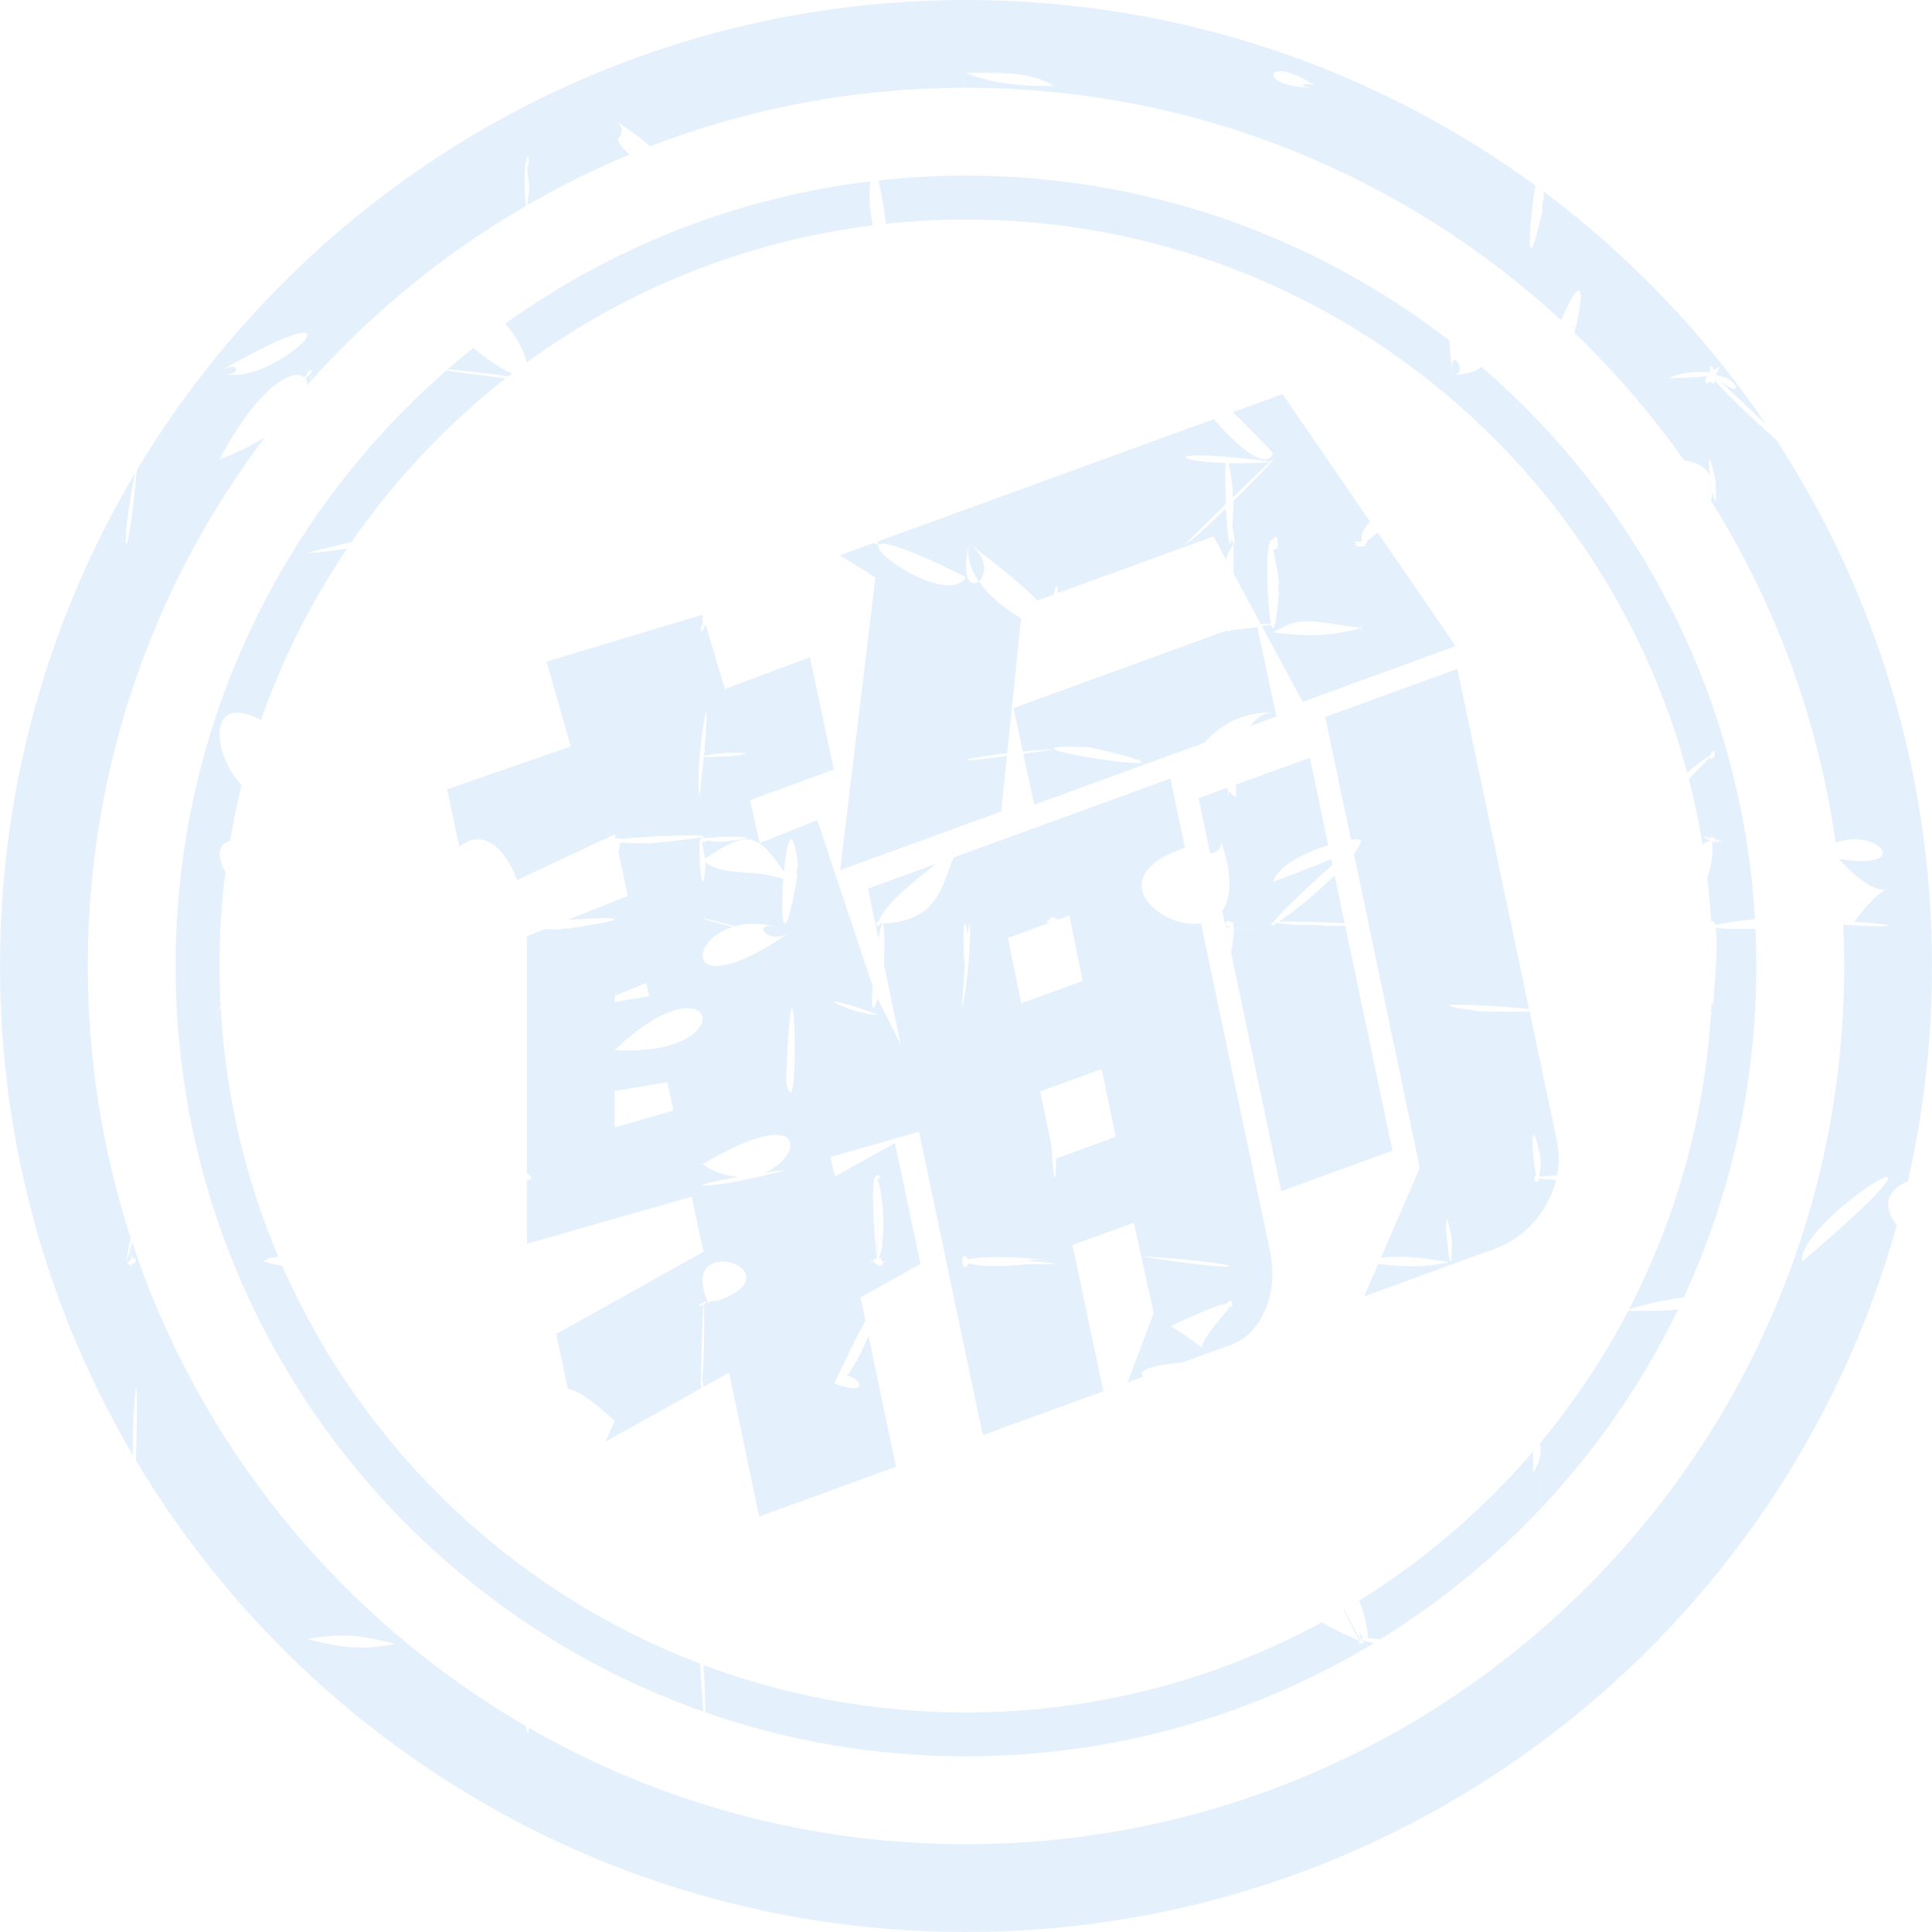 <?xml version="1.0" encoding="UTF-8"?>
<svg width="100%" height="100%" viewBox="0 0 60 60" version="1.1" xmlns="http://www.w3.org/2000/svg" xmlns:xlink="http://www.w3.org/1999/xlink">
    <title>9E6B2112-A2BF-4EE0-B437-F95779FC2931</title>
    <g id="Page-1" stroke="none" stroke-width="1" fill="none" fill-rule="evenodd" opacity="0.15">
        <g id="UiKit_Icons" transform="translate(-255, -3076)" fill="#4C9EEA">
            <g id="Group" transform="translate(255, 3076)">
                <path d="M30,0 C36.611,0 42.723,2.139 47.682,5.762 C47.657,5.91 47.633,6.072 47.612,6.238 L47.583,6.468 C47.576,6.532 47.569,6.595 47.563,6.657 L47.545,6.841 C47.462,7.742 47.499,8.327 47.893,6.596 L47.922,6.46 L47.908,6.509 C47.857,6.654 47.926,6.049 47.94,6.223 L47.943,6.284 L47.942,6.3 L47.945,6.157 C47.946,6.084 47.946,6.015 47.946,5.95 C50.629,7.963 52.965,10.408 54.848,13.184 C54.485,12.837 54.015,12.392 53.42,11.834 L53.274,11.698 L53.319,11.738 C54.18,12.496 54.057,11.764 53.308,11.654 L53.234,11.645 L53.293,11.652 C53.3,11.642 53.305,11.633 53.307,11.625 L53.309,11.602 C53.342,11.542 53.375,11.47 53.407,11.387 L53.403,11.394 L53.403,11.393 L53.404,11.392 L53.404,11.391 C53.376,11.402 53.347,11.417 53.32,11.433 L53.243,11.48 L53.23,11.488 C53.175,11.372 53.139,11.353 53.119,11.386 C53.105,11.37 53.101,11.388 53.105,11.425 C53.1,11.447 53.097,11.476 53.096,11.508 L53.096,11.552 C53.086,11.557 53.078,11.562 53.074,11.568 C52.848,11.527 52.308,11.536 51.886,11.709 L51.818,11.739 C52.457,11.739 52.832,11.712 53.022,11.678 C52.888,11.859 52.979,11.977 53.134,11.841 C53.157,11.922 53.189,11.952 53.22,11.853 C53.25,11.926 53.269,11.938 53.255,11.802 C53.424,12.03 53.869,12.472 54.348,12.919 L54.627,13.179 C54.674,13.221 54.721,13.264 54.767,13.306 L54.904,13.43 L55.038,13.55 C55.081,13.588 55.123,13.626 55.165,13.662 C58.223,18.363 60,23.974 60,30 C60,32.3 59.741,34.539 59.251,36.69 C58.694,36.907 58.38,37.376 58.905,38.053 C55.388,50.711 43.779,60 30,60 C19.044,60 9.459,54.127 4.223,45.357 C4.243,44.631 4.252,44.114 4.254,43.76 L4.254,43.547 C4.249,42.694 4.184,43.234 4.148,43.976 L4.141,44.143 C4.126,44.514 4.119,44.911 4.131,45.199 C1.505,40.741 0,35.547 0,30 C0,24.414 1.527,19.185 4.186,14.706 C3.688,17.257 3.948,17.99 4.247,14.605 C9.488,5.856 19.06,0 30,0 Z M41.747,49.99 L42.273,50.979 L42.214,50.954 C42.106,51.077 42.519,51.075 42.264,50.916 L42.263,50.928 L42.261,50.918 L42.243,50.817 C42.237,50.788 42.231,50.758 42.225,50.729 L42.205,50.645 L42.253,50.739 C42.273,50.777 42.291,50.809 42.308,50.837 L42.331,50.875 C42.245,50.882 42.244,50.907 42.398,50.959 C42.421,50.979 42.438,50.984 42.45,50.974 C42.51,50.992 42.588,51.013 42.686,51.038 L42.662,51.032 C38.965,53.262 34.633,54.545 30,54.545 C27.165,54.545 24.442,54.065 21.908,53.18 C21.903,52.924 21.891,52.536 21.868,51.983 L21.865,51.945 L21.865,51.993 C21.861,51.999 21.841,51.695 21.849,51.715 L21.853,51.739 L21.85,51.709 C24.386,52.661 27.132,53.182 30,53.182 C34,53.182 37.763,52.169 41.047,50.385 C41.322,50.542 41.644,50.704 42.015,50.868 L42.215,50.954 L41.728,50.001 C41.734,49.997 41.74,49.993 41.747,49.99 Z M13.859,11.507 C14.141,11.552 14.714,11.629 15.702,11.75 C13.865,13.192 12.25,14.906 10.919,16.831 C10.603,16.903 10.222,16.995 9.771,17.112 L9.603,17.155 L9.568,17.164 L9.558,17.167 L9.545,17.17 C9.979,17.15 10.402,17.1 10.78,17.038 C9.672,18.674 8.77,20.46 8.108,22.357 C6.349,21.456 6.639,23.504 7.503,24.381 C7.362,24.949 7.242,25.527 7.143,26.112 C6.722,26.242 6.75,26.636 7.001,27.078 C6.88,28.036 6.818,29.011 6.818,30 C6.818,30.417 6.829,30.832 6.851,31.244 C6.717,31.448 6.538,31.747 6.872,31.259 L6.853,31.286 C7.003,34.021 7.627,36.63 8.644,39.032 C8.483,39.035 8.326,39.068 8.182,39.17 C8.392,39.234 8.587,39.289 8.766,39.313 C11.253,44.977 15.939,49.455 21.743,51.668 L21.75,51.794 L21.761,51.986 L21.773,52.184 L21.786,52.392 C21.805,52.67 21.826,52.942 21.845,53.157 C12.298,49.796 5.455,40.697 5.455,30 C5.455,22.68 8.659,16.108 13.742,11.611 Z M12.273,51.051 C11.385,50.846 10.792,50.664 9.545,50.909 C10.608,51.163 11.245,51.264 12.273,51.051 Z M47.881,46.815 L47.843,46.856 C47.834,46.14 47.83,45.828 47.827,45.753 L47.826,45.745 L47.827,45.913 C47.828,46.038 47.83,46.212 47.832,46.387 L47.834,46.517 C47.835,46.645 47.837,46.766 47.839,46.86 C46.368,48.416 44.696,49.779 42.864,50.909 C42.72,50.892 42.583,50.88 42.478,50.877 C42.49,50.611 42.325,49.906 42.2,49.716 L42.211,49.709 C44.242,48.448 46.063,46.882 47.611,45.076 C47.611,45.295 47.611,45.515 47.612,45.734 C47.807,45.433 47.893,45.132 47.818,44.832 C48.874,43.563 49.799,42.18 50.569,40.703 L50.66,40.705 C51.252,40.722 51.734,40.705 52.112,40.671 C51.016,42.934 49.585,45.004 47.881,46.815 Z M21.818,19.091 L21.823,19.29 L21.829,19.395 C21.792,19.403 21.747,19.477 21.779,19.627 L21.828,19.558 C21.852,19.564 21.872,19.556 21.86,19.526 L21.846,19.5 L21.853,19.508 C21.855,19.503 21.857,19.498 21.858,19.494 L21.862,19.481 C21.88,19.461 21.899,19.441 21.918,19.421 L22.511,21.397 L25.154,20.411 L25.894,23.901 L23.292,24.848 L23.593,26.184 L25.382,25.47 L27.101,30.627 C27.056,31.235 27.077,31.608 27.253,31.003 L27.972,32.44 L27.453,29.968 C27.501,28.348 27.392,28.503 27.28,29.143 L26.954,27.598 L29.07,26.827 C28.346,27.395 27.46,28.115 27.297,28.586 L27.283,28.638 C27.178,28.552 27.18,28.816 27.292,28.746 L27.339,28.702 L27.327,28.709 C27.322,28.707 27.323,28.695 27.328,28.694 L27.337,28.699 L27.329,28.688 C28.79,28.646 29.131,27.916 29.4,27.19 L29.484,26.961 C29.526,26.848 29.569,26.736 29.617,26.629 L36.349,24.178 L36.801,26.332 C34.409,27.118 35.695,28.542 36.899,28.678 L36.892,28.682 C37.035,28.694 37.168,28.693 37.296,28.673 L37.313,28.756 C37.068,28.743 36.887,28.733 36.834,28.732 L36.818,28.732 L37.073,28.746 C37.156,28.751 37.237,28.755 37.315,28.76 L39.435,38.819 L39.479,39.07 C39.559,39.65 39.497,40.183 39.294,40.67 C39.061,41.226 38.705,41.591 38.225,41.766 L36.725,42.311 C35.594,42.411 35.335,42.593 35.499,42.758 L35.022,42.932 L35.828,40.779 L35.214,37.971 L33.306,38.665 L34.266,43.207 L30.522,44.57 L28.541,35.146 L25.791,35.932 L25.929,36.54 L27.792,35.498 L28.587,39.251 L26.724,40.293 L26.876,41.018 C26.661,41.404 26.347,42.026 25.909,42.965 L26.052,43.015 C26.994,43.321 26.716,42.813 26.346,42.733 L26.299,42.726 L26.315,42.707 C26.505,42.464 26.707,42.085 26.876,41.71 L26.947,41.55 C26.956,41.528 26.965,41.506 26.974,41.484 L27.823,45.552 L23.576,47.098 L22.642,42.628 L21.851,43.068 L21.841,42.999 C21.831,42.942 21.822,42.907 21.814,42.889 L21.808,42.878 C21.819,42.748 21.832,42.558 21.848,42.297 L21.855,42.182 L21.85,42.21 L21.85,42.149 C21.851,42.026 21.859,41.796 21.861,41.895 L21.86,41.928 L21.862,41.883 C21.865,41.624 21.867,41.406 21.868,41.226 L21.868,41.098 L21.868,40.882 C21.868,40.66 21.864,40.542 21.86,40.504 L21.898,40.474 C22.123,40.288 21.481,40.632 21.762,40.547 L21.805,40.533 L21.836,40.522 L21.85,40.51 C21.834,40.621 21.81,41.178 21.792,41.749 L21.785,41.967 C21.776,42.293 21.769,42.604 21.768,42.819 L21.769,42.978 C21.77,43.066 21.773,43.115 21.779,43.11 L18.801,44.773 C18.889,44.587 18.984,44.373 19.091,44.127 C18.45,43.539 17.989,43.194 17.632,43.125 L17.273,41.429 L21.846,38.875 L21.482,37.163 L16.364,38.626 L16.363,36.66 C16.402,36.651 16.45,36.633 16.508,36.602 L16.474,36.535 C16.438,36.477 16.399,36.451 16.364,36.445 L16.364,29.077 L16.925,28.851 C17.07,28.858 17.245,28.863 17.455,28.867 L17.416,28.865 C17.3,28.854 17.86,28.803 17.544,28.853 L17.545,28.853 L17.69,28.832 C19.167,28.611 19.294,28.525 18.898,28.512 L18.846,28.511 L18.721,28.511 C18.519,28.513 18.253,28.526 17.973,28.545 L17.754,28.561 L17.626,28.571 L19.497,27.823 L19.207,26.457 L19.265,26.167 C19.416,26.178 19.672,26.187 20.061,26.19 L20.236,26.191 L20.159,26.19 C20.127,26.189 20.109,26.188 20.102,26.186 L20.215,26.189 L20.36,26.175 L20.324,26.18 L20.47,26.166 L20.578,26.154 C20.961,26.184 21.242,26.207 21.438,26.222 L21.607,26.235 C21.654,26.239 21.693,26.242 21.724,26.244 C21.723,26.267 21.722,26.292 21.722,26.317 L21.722,26.47 C21.723,26.541 21.726,26.617 21.729,26.693 L21.738,26.845 C21.77,27.321 21.841,27.707 21.904,26.951 L21.912,26.83 C21.907,26.866 21.901,26.84 21.896,26.804 L21.893,26.776 C22.517,27.227 23.306,26.978 24.276,27.281 L24.325,27.299 L24.314,27.468 C24.312,27.496 24.31,27.524 24.309,27.553 L24.301,27.719 C24.26,28.735 24.366,29.456 24.765,27.208 L24.786,27.083 L24.782,27.106 C24.718,27.409 24.743,26.815 24.78,26.912 L24.789,26.951 L24.779,26.851 C24.609,25.46 24.43,26.164 24.345,27.074 C23.504,25.827 23.199,25.812 21.965,26.62 L21.895,26.666 L21.889,26.628 C21.853,26.398 21.824,26.249 21.801,26.166 C21.817,26.176 21.836,26.17 21.849,26.135 C21.919,26.15 21.975,26.146 21.928,26.098 C22.014,26.114 22.152,26.13 22.358,26.148 L22.534,26.13 C23.466,26.032 23.239,25.99 22.804,25.986 L22.668,25.985 L22.597,25.986 L22.44,25.99 C22.204,25.997 21.978,26.012 21.875,26.034 L21.865,26.069 L21.87,25.971 L21.867,25.987 C21.863,25.996 21.857,25.992 21.855,25.984 L21.857,25.972 L21.87,25.963 C21.835,25.972 21.81,25.987 21.794,26.006 L21.739,26.093 C21.732,26.122 21.726,26.174 21.724,26.243 C21.57,26.229 21.241,26.202 20.867,26.171 L20.697,26.157 C20.669,26.155 20.64,26.152 20.612,26.15 L20.658,26.145 C21.549,26.053 21.851,25.998 21.816,25.969 C21.833,25.953 21.763,25.945 21.637,25.942 L21.501,25.942 C21.45,25.942 21.395,25.943 21.335,25.944 C21.131,25.946 20.88,25.952 20.622,25.963 L20.357,25.975 C19.966,25.995 19.585,26.021 19.345,26.05 L19.255,26.043 C19.184,26.038 19.133,26.035 19.108,26.033 L19.116,26.034 L19.091,25.909 L16.062,27.328 C15.509,25.942 14.779,25.873 14.265,26.293 L13.887,24.512 L17.727,23.182 L16.972,20.546 L21.818,19.091 Z M38.223,40.384 C38.139,40.419 38.102,40.456 38.096,40.49 C37.914,40.496 37.415,40.688 36.356,41.183 C36.757,41.431 37.071,41.65 37.312,41.843 L37.325,41.854 L37.328,41.839 C37.401,41.43 38.072,40.825 38.17,40.589 C38.243,40.611 38.327,40.568 38.223,40.384 L38.223,40.385 L38.23,40.408 C38.228,40.417 38.215,40.416 38.208,40.41 L38.205,40.398 Z M53.282,28.814 C53.412,28.835 53.657,28.846 53.947,28.848 L54.218,28.847 L54.312,28.846 L54.503,28.842 L54.519,28.841 C54.536,29.225 54.545,29.612 54.545,30 C54.545,33.676 53.737,37.164 52.289,40.294 C51.874,40.34 51.32,40.446 50.638,40.644 L50.593,40.656 C52.03,37.884 52.924,34.785 53.134,31.5 C53.179,31.498 53.194,31.486 53.171,31.462 L53.182,31.461 C53.167,31.45 53.152,31.439 53.137,31.429 C53.145,31.324 53.151,31.217 53.156,31.111 L53.171,31.202 L53.169,31.185 C53.154,31.064 53.186,31.113 53.193,31.217 L53.194,31.265 L53.194,31.273 L53.214,31.06 C53.321,29.84 53.326,29.162 53.29,28.868 Z M22.167,40.439 C24.982,39.514 20.931,38.113 22.004,40.49 L22.002,40.47 C22.026,40.394 22.373,40.356 22.161,40.438 L22.096,40.461 Z M45.259,20.773 L47.486,31.336 C47.299,31.313 47.021,31.288 46.717,31.266 L46.504,31.252 L46.206,31.234 C45.154,31.174 44.229,31.176 45.98,31.409 L46.22,31.413 C46.45,31.417 46.649,31.42 46.821,31.421 L47.128,31.421 C47.288,31.421 47.412,31.418 47.505,31.415 L48.346,35.414 L48.382,35.624 C48.422,35.919 48.415,36.21 48.361,36.496 C48.075,36.515 47.899,36.532 47.808,36.546 C47.812,36.506 47.811,36.477 47.806,36.46 C47.822,36.395 47.836,36.294 47.849,36.148 L47.856,36.044 L47.855,36.06 C47.845,36.115 47.832,36.02 47.834,35.961 L47.837,35.932 L47.847,35.951 L47.857,35.994 L47.823,35.834 C47.621,34.928 47.576,35.223 47.6,35.679 L47.604,35.745 L47.616,35.895 C47.636,36.122 47.67,36.349 47.707,36.468 C47.643,36.551 47.596,36.707 47.73,36.693 L47.749,36.689 L47.739,36.685 C47.735,36.675 47.774,36.649 47.784,36.662 L47.786,36.681 L47.8,36.602 C47.899,36.618 48.091,36.632 48.329,36.642 C48.261,36.916 48.153,37.18 48.003,37.439 C47.628,38.088 47.092,38.539 46.396,38.792 L42.365,40.259 L42.803,39.253 C43.627,39.354 44.29,39.364 45,39.199 C44.364,39.103 43.712,38.964 42.882,39.066 L44.094,36.275 L42.048,26.519 C42.145,26.389 42.216,26.271 42.25,26.173 C42.272,26.145 42.278,26.123 42.268,26.107 C42.27,26.093 42.272,26.079 42.273,26.066 L42.248,26.088 C42.204,26.062 42.1,26.06 41.957,26.078 L41.156,22.267 L45.259,20.773 Z M30.063,39.098 C29.799,38.708 29.835,39.728 30.116,39.189 L30.089,39.234 C30.317,39.312 30.97,39.362 31.92,39.26 C32.03,39.262 32.134,39.263 32.228,39.264 L32.464,39.263 C32.782,39.259 32.863,39.24 32.417,39.196 C32.464,39.189 32.513,39.181 32.562,39.173 L32.684,39.152 L32.605,39.166 C32.566,39.171 32.529,39.177 32.493,39.181 L32.391,39.193 C32.271,39.181 32.116,39.168 31.918,39.153 C31.996,39.122 32.263,39.099 32.727,39.146 L32.512,39.125 C31.062,38.991 30.298,39.036 30.072,39.115 Z M35.459,39.019 L35.475,39.022 L35.49,39.024 L35.523,39.03 L35.567,39.037 C35.589,39.041 35.614,39.045 35.64,39.049 L35.718,39.061 L35.667,39.053 L35.86,39.083 C37.025,39.261 37.736,39.33 38.027,39.337 L38.109,39.337 C38.453,39.325 37.568,39.143 35.644,39.03 L35.459,39.019 Z M55.969,39.178 C59.979,35.765 58.631,36.282 57.293,37.401 L57.154,37.518 L57.086,37.579 L56.948,37.703 C56.38,38.228 55.903,38.813 55.969,39.178 Z M45.058,38.32 C44.714,36.578 45.084,40.56 45.088,38.643 L45.087,38.503 L45.088,38.474 Z M40.679,23.532 L41.25,26.246 C40.533,26.472 39.679,26.892 39.545,27.378 C40.334,27.094 40.92,26.863 41.342,26.678 L41.377,26.861 C40.161,27.952 39.652,28.474 39.561,28.634 C39.546,28.637 39.541,28.641 39.551,28.645 C39.48,28.653 39.406,28.788 39.613,28.708 C39.599,28.714 39.593,28.695 39.593,28.682 L39.603,28.678 L39.606,28.688 L39.605,28.678 C39.609,28.676 39.614,28.674 39.619,28.671 L39.634,28.664 C39.744,28.68 39.961,28.702 40.318,28.73 C40.373,28.734 40.428,28.739 40.487,28.743 L40.556,28.748 L40.502,28.743 C40.42,28.736 40.385,28.731 40.384,28.727 L40.421,28.722 C40.468,28.72 40.553,28.721 40.648,28.723 L40.782,28.727 C41.095,28.737 41.374,28.757 40.679,28.757 L40.868,28.757 C41.262,28.756 41.56,28.753 41.778,28.749 L43.245,35.735 L39.79,36.993 L38.231,29.579 C38.305,29.188 38.326,28.946 38.317,28.815 C39.084,28.858 39.437,28.877 39.524,28.881 L39.536,28.881 C39.456,28.875 38.903,28.844 38.317,28.81 C38.313,28.757 38.304,28.722 38.292,28.704 L38.308,28.694 L38.251,28.645 C38.031,28.489 37.976,28.844 38.197,28.758 C38.189,28.771 38.181,28.786 38.174,28.803 C38.168,28.802 38.163,28.802 38.158,28.802 L38.066,28.796 L37.958,28.282 C38.219,27.917 38.288,27.28 37.968,26.272 L37.903,26.079 L37.918,26.135 C37.959,26.355 37.787,26.467 37.585,26.507 L37.507,26.149 C37.575,26.131 37.652,26.114 37.738,26.097 L37.722,26.099 L37.681,26.107 C37.622,26.119 37.564,26.131 37.508,26.143 L37.223,24.79 L38.11,24.466 L38.139,24.517 C38.136,24.58 38.134,24.633 38.133,24.674 L38.134,24.736 C38.136,24.785 38.147,24.746 38.17,24.563 C38.227,24.637 38.298,24.701 38.387,24.755 C38.392,24.611 38.386,24.485 38.371,24.371 L40.679,23.532 Z M23.731,36.425 C24.967,35.928 25.084,34.277 22.027,36.036 L21.854,36.138 L21.818,36.159 L21.938,36.234 C22.29,36.44 22.629,36.535 22.938,36.552 C20.625,36.95 22.276,36.937 24.454,36.319 L24.229,36.351 C24.052,36.376 23.885,36.401 23.731,36.425 Z M34.212,33.202 L32.304,33.896 L32.657,35.59 C32.678,36.188 32.784,37.233 32.8,35.933 L32.799,35.98 L34.651,35.306 L34.212,33.202 Z M20.727,33.609 L20.297,33.681 L19.091,33.882 L19.091,35.01 L20.914,34.489 L20.727,33.609 Z M24.681,32.242 C24.662,31.175 24.547,30.475 24.419,33.323 L24.412,33.462 L24.415,33.42 C24.42,33.351 24.422,33.347 24.423,33.372 L24.423,33.462 C24.422,33.523 24.418,33.588 24.408,33.579 L24.428,33.661 C24.583,34.291 24.657,33.727 24.677,32.994 L24.681,32.808 C24.683,32.682 24.684,32.554 24.683,32.428 Z M19.284,32.618 C23.07,32.751 22.241,29.72 19.243,32.467 L19.091,32.609 Z M27.273,31.509 C25.235,30.79 25.885,31.207 26.642,31.415 L26.776,31.449 C26.933,31.485 27.088,31.51 27.218,31.51 L27.261,31.509 L27.249,31.51 Z M30.048,29.044 C29.964,28.427 29.928,28.717 29.925,29.133 L29.925,29.294 C29.928,29.566 29.943,29.85 29.966,29.955 C29.938,30.314 29.906,30.762 29.873,31.305 L29.878,31.283 L29.888,31.248 C29.975,30.9 30.038,30.395 30.078,29.926 L30.092,29.752 C30.115,29.438 30.127,29.151 30.129,28.955 L30.128,28.857 C30.125,28.612 30.098,28.602 30.048,29.044 Z M33.21,28.433 L32.846,28.565 L32.809,28.535 C32.829,28.476 32.824,28.473 32.807,28.5 L32.792,28.526 C32.668,28.451 32.608,28.495 32.589,28.575 C32.512,28.573 32.476,28.604 32.564,28.698 L32.545,28.675 L31.302,29.128 L31.715,31.16 L33.623,30.465 L33.21,28.433 Z M20.072,30.528 L19.091,30.922 L19.091,31.117 L20.159,30.938 L20.072,30.528 Z M21.851,28.518 C21.711,28.494 22.04,28.6 22.433,28.702 L22.566,28.736 C22.631,28.752 22.697,28.768 22.761,28.783 L22.728,28.793 C21.27,29.273 21.353,31.162 24.545,28.943 L24.542,28.944 L24.466,28.993 C23.861,29.33 23.381,28.687 23.977,28.765 L24.07,28.782 L24.159,28.803 L24.121,28.792 C23.682,28.669 23.29,28.665 22.96,28.732 L22.822,28.765 C22.336,28.633 22.056,28.562 21.921,28.532 Z M30,5.455 C35.653,5.455 40.859,7.365 45.009,10.576 C45.021,10.822 45.046,11.099 45.085,11.414 L45.103,11.541 L45.102,11.527 C45.029,10.747 45.552,11.491 45.229,11.624 L45.177,11.639 L45.116,11.643 C45.521,11.643 45.81,11.548 46.007,11.393 C50.891,15.597 54.102,21.693 54.503,28.543 C53.869,28.614 53.499,28.671 53.319,28.716 C53.298,28.711 53.278,28.706 53.259,28.701 L53.254,28.677 C53.224,28.577 53.165,28.595 53.127,28.642 L53.142,28.627 C53.115,28.164 53.074,27.704 53.02,27.249 C53.136,26.947 53.19,26.622 53.181,26.268 L53.171,26.124 L53.187,26.119 C53.246,26.244 53.273,26.226 53.231,26.126 L53.3,26.135 C53.593,26.17 53.427,26.105 53.229,26.051 L53.223,26.038 C53.206,26.005 53.186,26.001 53.17,26.012 C53.154,25.985 53.134,25.956 53.112,25.926 L53.113,25.928 L53.127,25.968 L53.14,26.006 L53.147,26.03 C52.934,25.977 52.749,25.953 53.108,26.089 L53.114,26.091 L52.949,26.177 C52.923,26.191 52.898,26.205 52.874,26.22 C52.762,25.533 52.619,24.855 52.447,24.189 C52.616,24.02 52.797,23.836 52.991,23.639 L53.108,23.518 C53.104,23.578 53.139,23.6 53.256,23.475 C53.256,23.239 53.175,23.322 53.13,23.426 C53.113,23.441 53.109,23.456 53.114,23.469 C52.945,23.543 52.688,23.742 52.398,23.998 C49.753,14.105 40.727,6.818 30,6.818 C29.16,6.818 28.331,6.863 27.514,6.95 C27.48,6.626 27.407,6.185 27.283,5.606 C28.175,5.505 29.082,5.455 30,5.455 Z M41.448,27.187 L41.76,28.671 C41.606,28.663 41.429,28.655 41.242,28.649 L41.061,28.642 L40.969,28.639 L40.744,28.633 C40.322,28.622 39.921,28.617 39.707,28.624 C39.95,28.479 40.433,28.107 40.915,27.682 L41.123,27.496 C41.146,27.475 41.168,27.454 41.191,27.433 L41.326,27.306 C41.367,27.266 41.408,27.227 41.448,27.187 Z M39.83,12.24 L42.547,16.196 C42.357,16.396 42.237,16.613 42.303,16.796 L42.269,16.804 L42.213,16.884 L42.255,16.8 L42.25,16.81 C42.24,16.813 42.231,16.816 42.221,16.819 L42.194,16.83 L42.165,16.822 C42.079,16.805 42.07,16.84 42.112,16.879 C42.068,16.922 42.093,16.968 42.288,16.99 C42.256,16.987 42.25,16.982 42.255,16.978 L42.265,16.981 C42.275,16.981 42.284,16.981 42.292,16.986 L42.314,16.971 C42.318,16.968 42.321,16.966 42.329,16.958 L42.392,16.958 L42.458,16.949 C42.432,16.934 42.408,16.921 42.39,16.91 C42.442,16.862 42.457,16.83 42.45,16.81 C42.572,16.713 42.683,16.622 42.784,16.538 L45.205,20.065 L40.454,21.795 L39.193,19.453 L39.305,19.437 C39.356,19.429 39.399,19.422 39.433,19.416 L39.478,19.407 C39.545,19.661 39.631,19.492 39.719,18.392 L39.725,18.294 L39.721,18.34 C39.693,18.579 39.691,18.065 39.72,18.102 L39.728,18.127 L39.703,17.953 C39.637,17.527 39.582,17.247 39.537,17.083 C39.573,17.072 39.617,17.051 39.673,17.01 C39.676,16.996 39.68,16.961 39.681,16.934 L39.68,16.941 L39.677,16.958 L39.681,16.914 C39.695,16.635 39.603,16.649 39.519,16.745 L39.492,16.78 C39.42,16.793 39.416,16.833 39.443,16.875 C39.44,16.881 39.438,16.886 39.437,16.89 C39.384,16.913 39.359,17.212 39.356,17.6 L39.356,17.815 C39.361,18.397 39.406,19.091 39.471,19.375 C39.404,19.375 39.295,19.378 39.159,19.386 L38.31,17.814 C38.31,17.506 38.31,17.197 38.31,16.888 C38.198,17.053 38.116,17.218 38.077,17.383 L37.687,16.657 L32.85,18.418 C32.839,18.059 32.781,18.19 32.724,18.464 L32.219,18.649 C31.815,18.237 31.143,17.663 30.109,16.895 L30.114,16.898 L30.188,16.958 C30.645,17.348 30.615,17.779 30.463,17.99 L30.425,18.034 L30.401,18.057 L30.436,18.107 C30.765,18.555 31.262,18.945 31.71,19.2 L31.281,23.39 C30.032,23.539 29.172,23.752 31.271,23.479 L31.096,25.201 L26.092,27.022 L27.187,17.933 L26.08,17.244 L27.108,16.871 C27.132,16.888 27.162,16.892 27.193,16.881 C27.219,16.897 27.253,16.913 27.289,16.923 C27.056,17.184 29.455,18.786 30,17.926 L29.768,17.81 C28.213,17.04 27.516,16.834 27.327,16.899 C27.29,16.881 27.259,16.868 27.235,16.86 C27.254,16.846 27.273,16.828 27.291,16.805 L37.695,13.017 C38.392,13.824 39.288,14.6 39.52,14.116 L39.539,14.07 C39.046,13.553 38.632,13.134 38.288,12.799 L39.83,12.24 Z M32.715,23.279 L32.72,23.278 C32.55,23.281 32.359,23.29 32.164,23.304 L31.968,23.319 C31.9,23.325 31.832,23.331 31.765,23.337 L31.476,21.99 L38.05,19.597 L38.125,19.589 C38.128,19.6 38.136,19.607 38.145,19.61 L38.161,19.612 L38.186,19.603 L38.211,19.578 C38.614,19.53 38.912,19.493 39.123,19.463 L39.045,19.473 L39.642,22.252 L39.417,22.333 L39.434,22.306 L39.415,22.334 L38.825,22.548 C38.963,22.359 39.163,22.186 39.403,22.145 L39.477,22.137 L39.545,22.137 C38.594,22.085 37.873,22.528 37.412,23.063 L32.119,24.99 L31.779,23.411 C32.057,23.373 32.372,23.329 32.727,23.277 L32.586,23.297 L32.481,23.313 C32.467,23.315 32.454,23.317 32.442,23.318 L32.42,23.321 L32.449,23.317 C32.489,23.312 32.543,23.304 32.612,23.294 L32.713,23.279 L32.717,23.278 L32.715,23.279 Z M21.947,22.214 C21.939,21.89 21.811,22.592 21.74,23.373 L21.719,23.634 C21.689,24.042 21.68,24.442 21.716,24.702 L21.723,24.749 L21.724,24.752 L21.756,24.467 C21.786,24.189 21.812,23.94 21.834,23.719 L21.854,23.507 C21.928,23.514 22.107,23.509 22.311,23.498 C22.402,23.497 22.507,23.495 22.627,23.492 L22.765,23.474 C22.877,23.46 22.963,23.447 23.025,23.437 C23.126,23.424 23.188,23.411 23.181,23.401 C23.186,23.396 23.171,23.392 23.143,23.391 C23.063,23.38 22.851,23.375 22.445,23.38 C22.729,23.376 22.317,23.404 22.403,23.386 L22.289,23.402 C22.113,23.427 21.993,23.447 21.919,23.463 C21.895,23.466 21.874,23.469 21.858,23.472 C21.86,23.453 21.862,23.434 21.864,23.418 C21.879,23.377 21.893,23.329 21.907,23.274 L21.873,23.319 C21.921,22.802 21.942,22.479 21.946,22.303 Z M33.677,23.203 C31.88,23.133 32.988,23.397 34.093,23.565 L34.313,23.598 C35.442,23.757 36.362,23.785 33.867,23.211 Z M42.266,19.506 C40.321,19.206 40.32,19.207 39.545,19.639 C40.405,19.75 41.209,19.797 42.266,19.508 C42.27,19.527 42.275,19.549 42.28,19.572 L42.293,19.629 L42.297,19.642 L42.288,19.569 C42.259,19.351 42.234,19.316 42.256,19.449 Z M30.084,16.963 L30.064,17.052 C29.863,18.047 30.181,18.237 30.401,18.057 L30.386,18.035 C30.156,17.698 30.025,17.331 30.085,16.966 L30.084,16.963 Z M39.453,14.334 C36.112,13.907 36.3,14.325 38.07,14.38 C38.061,14.459 38.056,14.574 38.054,14.713 L38.054,15.016 C38.055,15.125 38.058,15.24 38.061,15.358 L38.068,15.556 L38.072,15.655 L38.061,15.665 L38.05,15.637 L38.044,15.624 L38.024,15.577 L38.033,15.633 L38.041,15.687 L38.013,15.712 C37.728,15.991 37.397,16.317 37.014,16.695 L36.818,16.888 C36.912,16.871 37.291,16.536 37.739,16.11 L37.869,15.986 C37.932,15.925 37.996,15.863 38.06,15.803 C38.069,15.858 38.078,15.911 38.087,15.961 C38.126,16.646 38.191,17.177 38.245,16.713 L38.245,16.713 L38.265,16.778 C38.347,17.027 38.368,16.826 38.293,16.449 L38.274,16.36 C38.285,16.167 38.296,15.914 38.305,15.593 L38.306,15.559 L38.42,15.447 L38.66,15.206 C39.033,14.831 39.35,14.5 39.481,14.35 L39.516,14.348 L39.529,14.347 L39.545,14.346 L39.492,14.338 C39.566,14.253 39.568,14.237 39.468,14.323 Z M39.431,14.354 L39.357,14.36 L39.388,14.358 L39.432,14.355 C39.282,14.488 38.972,14.78 38.447,15.29 L38.309,15.423 L38.279,15.453 C38.279,15.438 38.278,15.422 38.278,15.407 L38.277,15.323 C38.278,15.25 38.285,15.217 38.301,15.323 L38.3,15.315 L38.286,15.198 C38.239,14.837 38.201,14.595 38.169,14.449 L38.154,14.384 C38.511,14.393 38.926,14.387 39.387,14.357 L39.431,14.354 Z M9.682,11.692 L9.682,11.679 L9.682,11.66 L9.683,11.658 L9.683,11.651 L9.653,11.819 C9.651,11.828 9.65,11.837 9.648,11.846 C9.613,11.884 9.578,11.923 9.544,11.962 C9.544,11.881 9.525,11.813 9.489,11.759 C9.498,11.744 9.507,11.73 9.515,11.716 L9.528,11.706 L9.61,11.641 L9.658,11.574 C9.715,11.485 9.692,11.487 9.64,11.526 L9.611,11.549 L9.635,11.503 C9.685,11.399 9.613,11.482 9.54,11.597 L9.513,11.642 L9.492,11.665 C9.475,11.683 9.459,11.7 9.447,11.715 C9.421,11.692 9.391,11.675 9.356,11.662 C9.34,11.639 9.331,11.638 9.329,11.654 C8.922,11.553 7.987,12.135 6.922,14.072 L6.886,14.137 L6.882,14.145 L6.881,14.146 L6.88,14.149 L6.878,14.153 L6.877,14.154 L6.88,14.149 L6.878,14.153 L6.877,14.154 L6.865,14.177 L6.842,14.22 L6.841,14.221 L6.84,14.224 L6.838,14.227 L6.837,14.229 L6.83,14.244 L6.818,14.266 C7.384,14.054 7.849,13.819 8.224,13.578 C4.773,18.146 2.727,23.834 2.727,30 C2.727,32.947 3.195,35.784 4.059,38.443 C4.009,38.662 3.961,38.923 3.937,39.178 L3.94,39.149 L3.939,39.157 L3.939,39.161 L3.938,39.165 L3.938,39.173 L3.99,38.986 C4.006,38.925 4.022,38.867 4.037,38.811 L4.077,38.655 L4.077,38.782 C4.076,38.821 4.076,38.857 4.076,38.889 L4.075,38.979 L4.074,39.086 L4.071,39.1 L4.068,39.117 C3.978,39.18 3.903,39.298 4.028,39.276 L4.044,39.272 L4.062,39.267 C4.064,39.292 4.068,39.317 4.075,39.343 L4.074,39.341 L4.085,39.297 L4.092,39.258 C4.126,39.246 4.167,39.228 4.217,39.203 L4.198,39.207 C4.184,39.2 4.21,39.155 4.217,39.175 L4.216,39.188 L4.219,39.147 C4.217,39.116 4.207,39.097 4.193,39.087 L4.168,39.078 L4.139,39.081 L4.121,39.086 C4.128,38.988 4.101,38.999 4.081,39.065 L4.081,39.063 L4.083,38.998 C4.085,38.923 4.087,38.828 4.089,38.718 L4.092,38.602 C4.095,38.59 4.098,38.578 4.101,38.566 C6.209,44.946 10.608,50.281 16.323,53.601 C16.36,53.805 16.433,54.01 16.423,53.578 L16.424,53.659 C20.422,55.958 25.057,57.273 30,57.273 C45.062,57.273 57.273,45.062 57.273,30 C57.273,29.571 57.263,29.144 57.243,28.72 C57.728,28.75 58.072,28.764 58.297,28.766 L58.429,28.766 C58.925,28.76 58.49,28.673 57.581,28.631 C58.068,27.969 58.384,27.727 58.534,27.647 L58.555,27.636 L58.519,27.636 C58.314,27.632 57.84,27.493 57.108,26.673 L57.266,26.697 C59.382,26.991 58.329,25.706 57.005,26.168 C56.464,22.314 55.116,18.719 53.139,15.557 L53.162,15.423 L53.179,15.252 C53.247,15.625 53.316,15.804 53.285,15.076 L53.278,14.93 L53.277,14.909 L53.239,14.745 C53.041,13.927 53.048,14.303 53.109,14.783 C53.001,14.539 52.759,14.364 52.301,14.296 C51.293,12.868 50.15,11.539 48.892,10.33 L48.897,10.31 C48.905,10.28 48.913,10.251 48.921,10.221 L48.965,10.046 L48.999,9.894 C49.185,9.025 49.125,8.447 48.482,9.945 C43.622,5.464 37.131,2.727 30,2.727 L29.957,2.727 L29.957,2.71 L29.954,2.683 L29.953,2.67 L29.952,2.655 L29.952,2.632 L29.951,2.618 L29.948,2.582 L29.947,2.561 L29.945,2.547 L29.943,2.515 L29.942,2.489 L29.94,2.474 L29.943,2.655 C29.944,2.68 29.944,2.704 29.944,2.729 L30,2.727 C26.54,2.727 23.231,3.372 20.185,4.547 C19.983,4.351 19.651,4.095 19.145,3.776 L19.195,3.813 C19.387,3.982 19.287,4.256 19.192,4.31 L19.18,4.315 L19.185,4.327 C19.262,4.518 19.4,4.678 19.557,4.8 C19.421,4.854 19.286,4.912 19.152,4.97 L19.091,4.973 C19.104,4.975 19.117,4.978 19.13,4.981 C18.178,5.394 17.257,5.859 16.367,6.374 C16.385,6.327 16.404,6.203 16.425,5.974 L16.437,5.837 L16.438,5.825 L16.421,5.652 C16.401,5.457 16.384,5.32 16.368,5.235 C16.383,5.196 16.402,5.143 16.424,5.074 L16.414,5.099 C16.403,5.117 16.416,5.028 16.422,5.043 L16.423,5.066 L16.422,4.976 C16.413,4.739 16.364,4.874 16.332,5.039 L16.323,5.089 C16.303,5.107 16.292,5.272 16.29,5.478 L16.289,5.639 C16.291,5.966 16.31,6.327 16.342,6.389 C13.842,7.837 11.594,9.672 9.678,11.811 L9.68,11.738 L9.68,11.724 L9.681,11.721 L9.681,11.695 L9.682,11.691 L9.681,11.692 Z M14.703,10.805 C15.25,11.259 15.641,11.502 15.905,11.597 L15.784,11.688 C15.574,11.655 15.327,11.622 15.076,11.591 L14.822,11.561 C14.466,11.52 14.128,11.486 13.904,11.469 C14.134,11.268 14.368,11.072 14.606,10.881 Z M7.012,11.61 C8.547,12.009 11.95,8.602 6.818,11.533 L6.829,11.527 L6.922,11.478 C7.441,11.227 7.42,11.61 7.109,11.618 L7.043,11.614 L6.978,11.6 Z M27.034,5.632 L27.029,5.668 C26.97,6.14 27.019,6.621 27.107,6.998 C23.119,7.493 19.446,9.003 16.352,11.26 C16.297,10.935 16.041,10.457 15.695,10.053 C18.965,7.702 22.837,6.137 27.034,5.632 Z M40.778,2.623 C39.28,1.643 39.004,2.731 40.754,2.716 L40.794,2.715 L40.705,2.713 C40.256,2.693 40.552,2.513 40.853,2.677 L40.906,2.71 Z M32.727,2.669 C32.034,2.228 31.016,2.249 30,2.268 C30.629,2.522 31.385,2.686 32.727,2.669 Z M27.229,39.173 L27.218,39.047 L27.218,39.061 C27.167,39.077 27.143,39.101 27.138,39.128 L27.137,39.157 C26.929,39.16 27.01,39.174 27.15,39.185 C27.152,39.188 27.154,39.192 27.156,39.196 L27.121,39.202 C27.109,39.205 27.098,39.207 27.088,39.209 L27.052,39.218 C27.044,39.221 27.073,39.218 27.162,39.205 C27.236,39.307 27.445,39.388 27.403,39.199 C27.417,39.2 27.43,39.2 27.443,39.2 L27.506,39.2 C27.553,39.198 27.549,39.191 27.442,39.175 L27.393,39.168 L27.389,39.156 C27.378,39.124 27.361,39.087 27.338,39.044 L27.338,39.044 L27.339,39.061 C27.33,39.072 27.296,39.064 27.294,39.055 L27.304,39.048 L27.338,39.044 L27.295,39.047 C27.391,38.834 27.415,38.684 27.403,38.604 L27.398,38.582 L27.405,38.538 C27.476,37.95 27.405,37.235 27.315,36.845 L27.309,36.823 L27.29,36.747 C27.282,36.717 27.273,36.69 27.265,36.667 L27.24,36.607 C27.268,36.632 27.309,36.628 27.342,36.542 L27.286,36.506 C27.205,36.465 27.193,36.519 27.211,36.565 C27.108,36.472 27.045,37.087 27.23,39.178 L27.218,39.043 L27.306,36.904 L27.229,39.173 Z" id="Combined-Shape"></path>
            </g>
        </g>
    </g>
</svg>
